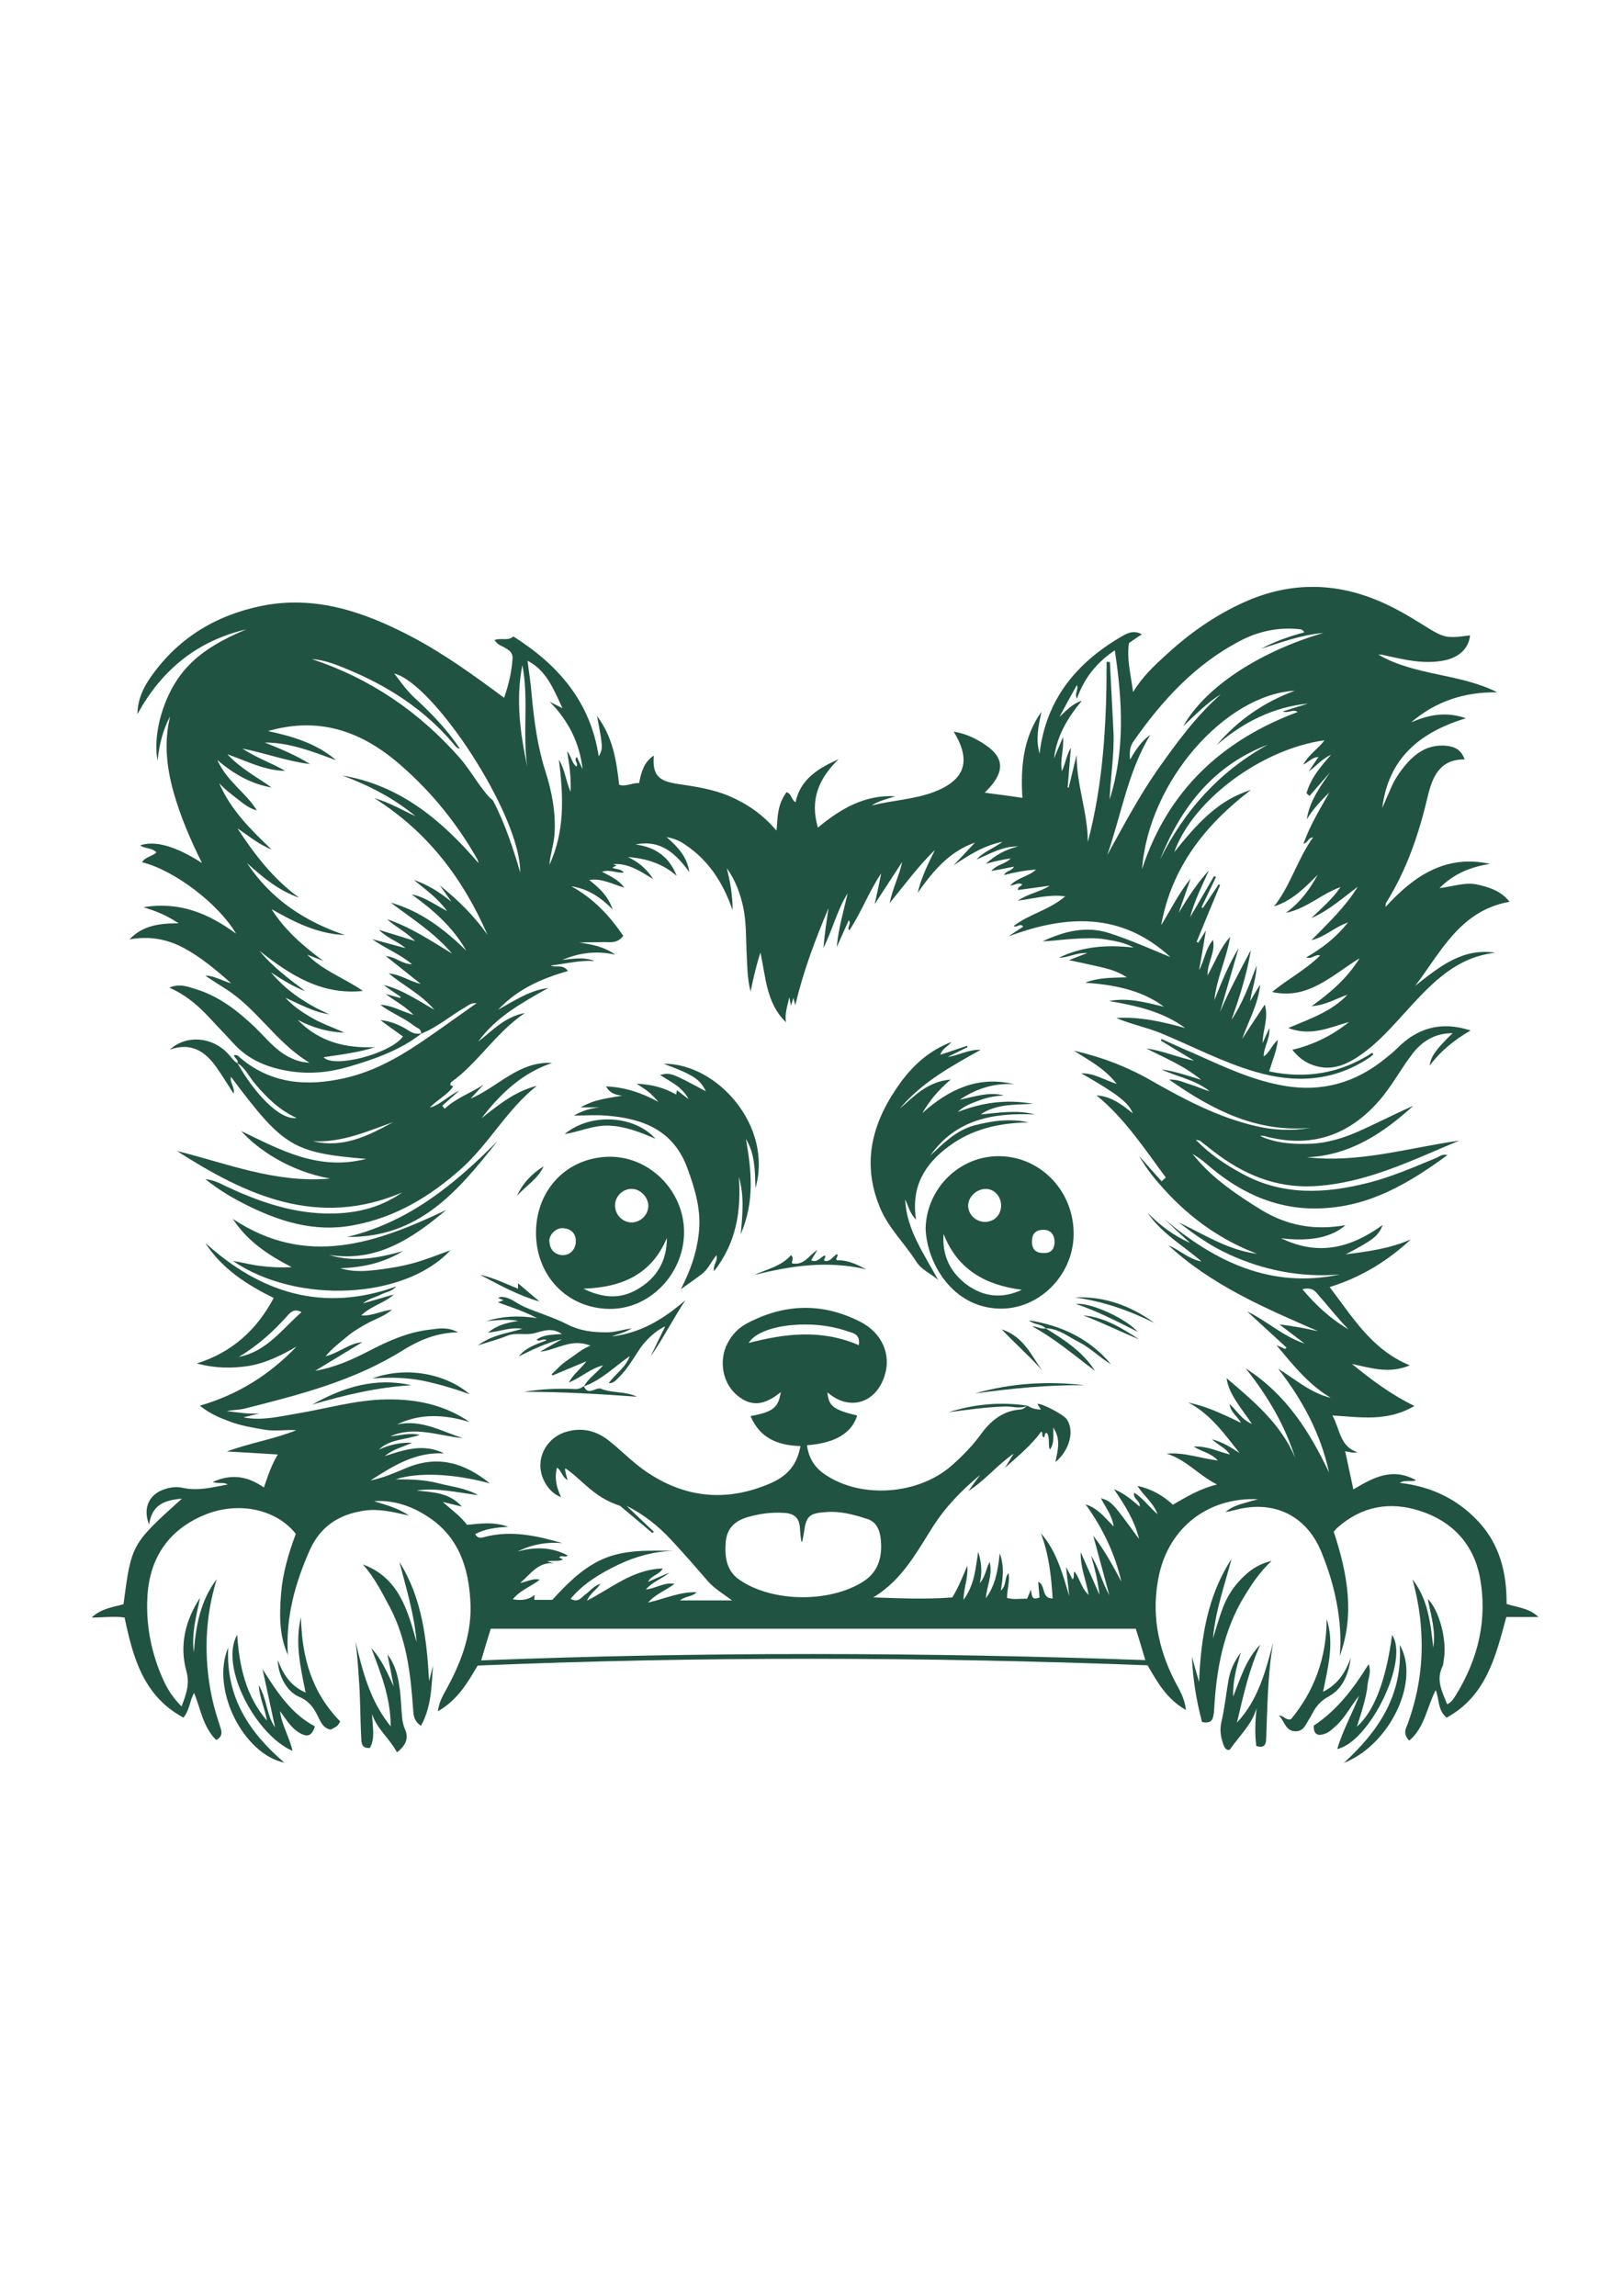 <?xml version="1.0" encoding="utf-8"?>
<!-- Generator: Adobe Illustrator 24.2.3, SVG Export Plug-In . SVG Version: 6.00 Build 0)  -->
<svg version="1.1" id="Layer_1" xmlns="http://www.w3.org/2000/svg" xmlns:xlink="http://www.w3.org/1999/xlink" x="0px" y="0px"
	 viewBox="0 0 595.3 841.9" style="enable-background:new 0 0 595.3 841.9; fill: #215342;" xml:space="preserve">
<style type="text/css">
	.st0{fill:#FFFFFF;}
</style>
<g>
	<path d="M87.1,389.9c0.5-1.3-1.1-1.8-1.3-2.9c1.2-0.4,1.8,0.5,2.4,1c11.3,9.5,24.3,10.5,38.1,7.4c11.7-2.6,21.8-8.7,31.5-15.5
		c5.5-3.8,11-7.8,17-12c-2.2-0.2-3.1,0.9-4.2,1.5c-5.5,3.2-10.3,7.4-16.2,9.7c0.3-1.7-1.2-2-2.2-2.7c-3.9-3.1-8.7-4.9-12.7-7.9
		c4.1,0.1,7.6,2.3,12.2,3.7c-3.4-3.5-7.1-5.2-10.2-7.7c1.8,0.5,3.5,1,5.3,1.5c0-0.2,0.1-0.3,0.1-0.5c-2.1-1.4-4.2-2.8-6.2-4.3
		c6.9,1.7,12.6,5.7,18.6,9.1c-4.7-5.6-11.2-8.8-16.7-13.3c4.3,0.3,7.6,2.9,11.7,3.8c-4-3.2-8-6.4-12.8-10.2c3.9,0.4,6,3,9.6,3
		c-4.5-3.8-9.5-5.6-14.6-9.2c4.8,1.3,8.5,2.3,12.2,3.3c-2.7-2.5-6.4-3.4-9.7-6.7c4.9,1.5,8.8,2.7,13.2,4.1c-3.2-3.4-7.1-5.1-10.2-8
		c8.6,2.9,16.1,7.9,23.8,12.6c-6.4-7.6-14.7-12.8-22.5-18.7c11,3.1,19.7,9.8,27.7,17.6c-4.9-8.6-12.1-14.9-20-20.6
		c4.6,0.8,8.3,3.7,13,6.1c-3.7-5-8.1-8-12.2-11.4c5.1,1.7,9.6,4.6,13.8,8c-1.4-2-2.8-4-4.3-6c6.7,5.3,12.6,11.2,17.5,18.1
		c-8.9-20.4-21.7-37.6-41.5-50.1c5.9,1.7,10.4,4.5,15.1,6.6c-8-6.6-17.1-11.3-26.8-14.9c21.2,3.6,36.4,16.4,49.9,32.1
		c-0.1-0.7-0.3-1.2-0.6-1.7c-7.3-12.8-16.5-24.2-27.6-33.9c-13.9-12.3-29.6-18.4-49-12.8c9.3,2,17.9,4.6,25,10.7
		c-8.5-3.1-16.9-6.5-26.2-6.5c5.7,2.3,11.4,4.6,16.6,7.9c-8.2-1-16-3.9-24.8-5.7c5.4,3.6,10.8,5.3,15.7,8.2
		c-7.3-0.1-13.7-3.4-21.2-6.1c5.1,5.5,11,8.4,16.2,12.2c-7.2-1.3-13.5-4.6-19.9-10.1c3.6,8,10.6,12,14.5,18.5
		c-3-0.8-5.2-2.7-7.5-4.5c-2.2-1.7-4.4-3.4-6.3-5.5c4.2,9.8,11.6,17.1,19.2,24.3c-4.7-1.8-8.4-5-12.5-7.7
		c6.3,9.6,13.2,18.6,22.6,25.4c-7.5-2.6-13.4-7.5-19.1-12.7c8.7,13.2,21.1,21.4,35.9,26.4c-10-0.4-18.5-4.7-26.9-9.5
		c4.9,7.8,11.7,13.6,19,19c-2-0.8-3.9-1.5-5.9-2.3c5.9,6,13.7,8.6,20.4,13.3c-15.2,1.6-26.8-5.9-37.9-14.7
		c4.8,5.9,10.8,10.3,16.8,14.8c-4.5-1.7-8.6-4.3-12.6-6.9c5.8,7,13.2,11.7,21.4,15.4c-5.8-0.9-10.8-3.7-16.1-6.1
		c2.9,3.2,6.4,5.5,10.1,7.6c3.7,2.1,7.7,3.4,11.5,5.2c-6.1-0.2-11.8-1.9-17.1-4.7c7.8,8.1,17.6,10.5,28.4,10c-3.1,1-6.1,1.7-9.2,2.2
		c-3.2,0.6-6.5,1-9.7,1.5c3.4,4.2,24.5-1.2,29.1-7.6c-2.8-2-5.6-4-8.3-6c4.1,0.4,7.6,2,10.8,4.1c1.4,0.9,2.8,1,4.3,0.8
		c-7.9,6.2-17.2,9.4-26.7,12.2c-7.1,2.1-14.4,2.8-21.9,1.6c-7.9-1.3-14.9-4.1-20.4-10.2c-2.8-3.1-5.8-6.1-8.6-9.2
		c-4.2-4.5-8.7-8.5-14.9-11.2c3.7-1.6,6.7-0.4,9.6,0.5c8.6,2.6,15.5,8,21.9,14.1c3.9,3.8,7.3,8.2,12.3,10.8c2.2,1.1,4.4,2,7.6,2.1
		c-12.3-7.4-19.2-19.8-30.8-27.1c-2.4-1.5-4.7-3-7.4-4.8c3.4,0,5.8,1.8,9.5,2.8c-5.9-5.2-11.2-9.6-17.3-12.9
		c-6.3-3.4-12.9-4.5-20-3.2c4.8-5.1,10.9-5.9,18-5.9c-4-2.7-7.9-4.4-12.9-5.9c13.5-2.2,24,2.4,34,9.7c-6.5-11-22.7-23.3-34.5-26.2
		c1.2-2,3.7-2.1,5.3-3.6c-1.7-1.8-4.3-1.3-6-2.6c5.5-1.8,12.9,0.2,22.7,6.5c-4.4-8.8-8-17.3-10.5-26.2c-2.5-9-3.5-18.2-1.2-27.6
		c-2.7,5-4,10.4-4.6,16.3c-1.7-8.8,1.4-21.1,7.3-29.9c6.2-9.2,15.4-14.1,25.2-18.3c-17.7,4.2-30.8,14.5-39.9,31.1
		c0.1-5.4,2.1-9.5,4.6-13.2c10-14.5,23.9-23,40.9-26.5c19.8-4,37.7,2.2,54.9,11.2c12,6.3,22.9,14.2,34.1,22.5
		c1.7-4.9,2.8-9.6,3.1-14.5c0.1-1.8-1-2.8-2.4-3.6c-1.3-0.9-3.1-1.2-4.2-3.1c2.4-0.9,4.9,0.5,6.9-1.3c16.6,10.5,28.3,24.1,31.3,44
		c1.6-3,1.6-3-0.6-14.8c5.8,7.7,7.1,16.4,8.1,25.2c2.5,0.8,4.8-0.8,7.3-0.6c0.8-3.9,1.7-7.7,5.4-10.1c-0.5,6.8,1.4,9.2,8.2,10.3
		c6.7,1,13.3,1.9,19.6,4.6c6.5,2.8,12.2,6.7,17.2,12.6c0.3-2.8,0.3-5.2,0.8-7.5c0.5-2.4,1.4-4.6,2.9-6.6c1.9,0.6,1.7,2.8,3.3,3.7
		c1.8-8.6,8.5-12.5,15.8-15.8c-7.1,6.9-10.7,14.7-7.6,25.1c8.4-7,17.3-12.1,28.4-11.5c-2.9,1-6,1.6-8.7,3.4
		c7.5-1.9,15.4-2.2,22.7-4.9c11.6-4.4,14-11.4,7.4-22.2c4.8,0.8,8.8,2.8,12.5,5.5c5.3,3.9,5.9,8.2,2,13.4c-0.8,1.1-1.8,2.1-3.1,3.5
		c2.4,0.3,4.6,0.6,6.8,0.9c2.2,0.3,4.5,0.6,7,1c-0.7-11.4,0.3-22.2,7-31.6c-1.1,5-2.2,9.9-0.7,15.4c2.3-19.7,13.3-33,29.4-42.6
		c2.3-1.3,4.7-3,8.1-1.2c-1.8,1.2-3.2,2.2-4.7,3.2c-0.9,5.7,0.6,11.3,1.5,18c3.6-5.9,8-9.9,12.5-14c8.4-7.7,17.7-14.2,28.1-18.9
		c17.7-8,35.3-7.4,52.7,0.9c4.2,2,8.3,4.4,12.3,6.9c8.6,5.4,8.9,5.5,18,4.3c-0.5,4.8-4,8.1-9.5,9.2c-7.5,1.5-14.7-0.3-21.9-1.9
		c-0.7-0.2-1.5-0.3-2.2-0.2c13.5,7.8,29.8,6.8,43.6,13.8c-11.9-0.2-22.5,3.2-31.6,11c6.3-2.7,12.6-4.1,20.1-1.5
		c-17.2,5.2-28.5,14.9-30.7,32.9c1.1-2.5,2.2-5.1,3.3-7.6c1.2-2.7,2.8-5.2,4.6-7.4c4-5,8.8-8.5,15.7-7.8c3.4,0.4,5.4,1.7,6.6,5
		c-9.3-0.1-11.9,6.7-13.6,13.8c-3.2,13.7-7.7,26.8-15.2,38.8c-0.2,0.3-0.1,0.7-0.2,1.5c10.5-11.5,22.1-19.3,38.3-15.8
		c-6.8,1.1-13.1,3.4-18.5,8.9c5-0.6,9.4-2.3,13.9-1.3c4.4,1,8.6,2.3,11.8,6.3c-18.1,3.2-25.1,18.3-34.6,30.8
		c8.7-6.8,17.2-14,29.4-12.1c-14,1.5-22.9,10.7-31.7,20.3c-5.5,6-10.8,12.3-17.5,17c-5.9,4.2-12,6.6-19.2,3.3
		c-2.4-1.1-4.2-2.7-6.1-5c7.9-1.9,14.7-5.3,20.8-10.2c-7,1.9-13.8,5.4-22.3,2.2c8.3-3.5,16-6.1,21.7-12.2c-4.1,1.4-7.9,3.8-13.1,4.2
		c6.9-5,12.9-10.1,17.6-17.6c-10.4,6.4-18.9,15.3-32.1,12.4c5.6-4.7,12.3-8.1,17.6-13.4c-1.8-0.6-3,1.5-5.1,0.7
		c5.7-3.3,10.7-7,15.3-12.8c-5.1,1.8-8.2,5.2-13.4,6.5c6.5-6.6,12.6-12.4,17-19.6c-5.5,4.1-10.6,8.7-17,11.5
		c3.5-3.5,7.4-6.6,10.7-11.4c-7.2,2.6-12.2,7.8-20.1,9.5c5.6-4.1,8.9-8.9,11.7-14c-4.7,4.8-9.4,9.5-16,11.6
		c6.1-7.7,8.5-17.2,14.3-25.3c-1.9,0.1-1.8,2-3.5,2.3c2.4-6.8,6.1-12.8,9.5-18.8c-3.1,3-6,6.1-8.3,9.9c1-6.7,4.8-11.8,8.5-17.2
		c-2.5,2.9-5,5.7-7.5,8.6c-0.4-0.3-0.7-0.7-1.1-1c1.5-5.3,4.9-9.5,9-14.1c-3.7,1.7-5.5,4.3-8.2,6.1c1.1-1.7,2.3-3.3,3.6-5.3
		c-2.3,0.1-3.5,1.8-5.6,2.8c2.1-3.8,5.5-5.8,7.8-8.9c-22.9,3.1-48.3,21.8-55.1,41c8.1-10.1,16-19.1,28.1-22.8
		c-16.8,12.8-29.1,28.4-32.9,49.6c3.5-5.7,6.5-11.8,10.8-17.1c-1.5,4.2-2.9,8.4-4.4,12.6c3.3-5.5,6.8-10.9,11.1-15.6
		c-2.5,5.6-5.3,11.1-6.9,17.2c2.9-5,5.8-10,8.8-15.1c0.2,0.1,0.4,0.2,0.7,0.3c-1.8,3.7-3.5,7.4-5.3,11.1c0.2,0.1,0.3,0.2,0.5,0.3
		c1.9-2.9,3.9-5.8,5.8-8.7c0.2,0.1,0.3,0.2,0.5,0.3c-2.9,6.9-5.8,13.9-8.6,20.8c0.2,0.1,0.4,0.2,0.6,0.3c0.8-1.2,1.5-2.4,2.8-4.5
		c-0.9,5.6-1.7,10.1-2.5,14.6c2-3.6,2.3-7.8,5.1-11.1c1,4.5-2.1,8.2-2,13c2.9-5.1,4.6-10.1,8.3-14.1c-1.3,7.9-5,15.2-5.8,23.2
		c2.6-6.5,5.2-13,8.9-19.1c-2.3,7.8-4.5,15.6-6.8,23.4c3.2-7.5,7-14.6,11.3-22.7c-1.6,9.5-4.3,17.6-7.1,25.6
		c4.1-6.2,6.6-13,9.2-19.9c-0.1,4.5-1.7,8.6-2.4,13.1c1.2-2,2.4-4.1,3.7-6.1c-0.7,7.2-4.3,13.3-6.6,19.9c2.7-4.1,5.4-8.3,8.3-12.6
		c1.5,5-0.8,9.4-0.8,14.1c0.7-1.6,1.4-3.1,2.5-5.5c0.2,4.2-2.1,7-2.1,10.4c2.3-1.4,2.8-4.1,5.2-6c-0.5,4.2-2,7.5-3.2,11.5
		c13.6,2.9,26.2,0.7,37.8-6.8c0.8,0.6,0,0.9-0.2,1.1c-0.3,0.4-0.8,0.6-1.2,0.9c-12.9,8.5-26.9,9.2-41.3,5
		c-12.1-3.5-23.2-9.4-34.8-14.2c-5.4-2.2-11.1-3.3-16.4-5.6c8.7-0.5,17,1.4,25.3,3.7c-8.3-6.1-18-8.2-27.9-9.9
		c6.7-1.3,13.1,0.4,20.1,2.1c-6.9-5.2-16-8-28.9-8.8c5-2,9.9-1.8,15.3-2c-3.5-2.3-6.8-3.1-10.2-3.9c-3.4-0.8-6.9-1.5-11-2.4
		c2.3-0.9,4.1-1.6,6.7-2.6c-4.2-0.2-7.1,1.8-10.4,1.7c8.7-4.2,17.9-4.8,27.4-3.7c-3.2-1.8-6.7-2.4-10.3-3c-4-0.7-7.9-0.4-11.8-0.2
		c-3.8,0.2-7.5,0.8-11.3,0.9c7.8-3.6,15.8-5.8,24.5-3c7.7,2.5,15.1,5.8,22.4,8.8c-17.9-16.5-38.1-15.6-59.4-7.6
		c1.8-1.2,3.5-2.4,5.4-3.6c-1.2-1.5-2.3,0.6-3.5-0.2c5.6-4.4,13-5.8,18.9-10.9c-6-0.8-11.2,0.8-17.4,1.6c4.2-2.8,8.3-3.2,11.7-5.5
		c-3.9,0.5-7.7,1.1-11.6,1.6c-0.2-1.4,1.2-1.2,1.5-2.1c-1.4-0.8-2.7,0.3-4.4,0.5c2.6-3,6.5-3.2,9.5-5.9c-4.3,0.3-7.9,1-11.7,2
		c0.7-1.7,2.7-1.3,3.6-3.1c-2.8,0.6-5.3,1.1-8.3,1.6c2-2.4,5-2.4,7.1-4.6c-3.3,0.5-6.2,1.1-9.1,2c3.4-3.2,7.3-5.3,11.8-6.4
		c-5.6-0.1-10.3,2.7-15.2,4.8c2.4-2.8,6-3.9,9.5-6.5c-7.3,1.5-12.6,5.1-18,8.7c2.6-2.8,5.3-5.6,7.9-8.4c-9.5,3.3-15.4,10.5-21,18.4
		c1.3-5.6,3.8-10.6,6.3-15.7c-5.9,5.7-10.8,12.4-16.6,19.5c1.2-5.8,3.6-10.2,4.6-15.1c-3.2,4.9-6.3,9.7-10.1,15.5
		c1-4.4,1.7-7.8,2.4-11.3c-4.5,6.6-7.2,14.2-11.7,20.9c-1.1-1.2,1-2.3-0.2-3.7c-1.5,3.4-3,6.6-4.4,9.8c0.6-6.7,2.5-13.1,4-19.7
		c-3.8,6-5.4,13-8.9,20.1c0.5-5.6,1.2-10.1,1.9-14.7c-4.8,11.4-9.2,22.9-12.2,35.6c-0.3-1.1-0.5-1.7-0.7-2.7c-0.3,1-0.5,1.7-0.9,2.9
		c-0.3-1.4-0.4-2.2-0.6-3.1c-0.6,3-1.8,6-1.2,9.2c-7.3-7-7.4-16.6-9.4-25.6c-1.5,4.7-2.6,9.4-3.6,14.3c-1.3-4.9-1.2-9.9-1.5-14.9
		c-0.2-5.3-0.1-10.7-1.2-16c-1.1-5.1-2.9-9.9-6-14.3c1.1,4.7,2.1,9.4,2.1,15.4c-3.4-9.8-8.3-17.4-15.9-23c-2.2-1.6-4.5-3.2-8.3-3.8
		c4.4,3.8,7.6,7.5,8.3,12.8c-4.9-6.8-10.5-12-19.7-10.1c7.3,0.9,12.4,4.6,15.1,11.5c-5.1-4.5-11.2-6.4-17.9-6.9
		c3.5,1.7,6.5,3.8,9.3,8.1c-5.1-3.1-9.2-5.9-14.7-5.5c0.4,0.2,0.8,0.3,1.3,0.5c-0.7,0.3-1.1,0.5-1.6,0.8c1.3,0.7,3.1,0.3,4.2,1.8
		c-2.7,0.3-5-1.3-8-0.3c3,1.6,5.9,2.8,8.2,5.8c-4.4-1.2-8.1-3.5-12.9-2.8c3.6,2.9,6.8,5.6,8.6,10.8c-4.6-4.6-9-7.5-15.2-8.5
		c8.4,4.6,14.2,11,19.1,18.2c-2.4,3.2-5.4,2.1-8.1,2.3c-2.7,0.1-5.3,0-8,0.2c4.4,0.6,8.7,1.3,13.2,4.4c-7.3-1.6-13.4-0.6-19.4,1.9
		c3.9-0.4,7.9-1.1,11.8,0.4c-5.4-0.3-10.7,1-16.1,1.7c2,0.9,4.4-0.7,6.3,2c-9.9,2.8-18.7,6.8-25.6,14.2c5.9-3.3,11.5-7.1,18.4-8
		c-9.5,5.4-19.1,10.5-25.7,19.7c5.1-3.9,9.6-9.1,17.1-10.5c-10.9,7.4-17.3,18.5-27.1,25.4c-0.8,1.6,0.6,1,0.8,1.5
		c-2.2,3.3-5.9,4.9-8.6,7.8c3.8-1,6.5-4.1,10.9-6.3c-2.6,2.3-4.5,4-6.3,5.6c0.3,0.4,0.6,0.7,0.9,1.1c4.1-3.9,9.5-5.7,14.2-8.8
		c-1.6,1.7-3.1,3.4-4.7,5.1c10.1-4.3,17.7-13.8,29.9-13.1c-11,3.7-19,11.3-25.9,20.3c6.2-4.9,12.3-9.9,20.3-11.9
		c-10.8,8.5-17.3,20.9-27.4,30.1c-11.7,10.5-24.6,18.3-40.3,21.1c-14.2,2.6-27.2-1.6-39.6-7.9c-4.7-2.4-9.3-5.1-14.3-9.1
		c3.4,0.4,5.4,1.6,7.5,2.6c11.5,5.4,23.3,9.6,36.1,10c10.3,0.3,19.9-1.6,28.6-7.7c-31,13.2-57.2,1.1-82.6-15.2
		c18.3,4.5,36.1,11.9,56.2,10.1c-15.1-2.7-26.7-10.8-32.6-17.4c14.2,6.8,28.1,14.7,45.8,10.2c-27-2.3-30.3-4.4-49.6-30.1
		c-0.5,2.2,1.5,3.8,1,6.2c-2.2-3.4-4.2-6.7-6.4-9.8c-4.1-5.8-9.2-9.1-17-6.4c6-5.5,15.5-4.7,21.2,1.4
		C85,387.8,85.7,389.2,87.1,389.9c6,10.6,15.2,20.9,21.7,20.1c-6.3-2.9-10.9-7.4-15.2-12.5C91.4,395,90.1,391.7,87.1,389.9z
		 M168.7,274.6c-1.2-0.2-1.9-1.2-2.6-2.1c-10.5-12.3-23.6-20.8-38.3-26.9c-4.3-1.8-8.7-3.6-13.4-3.9c21.4,7.1,39.3,19.3,54.2,36.2
		c4.1,4.7,6.9,10.2,11.1,14.7c0.5,0.4,1.1,0.8,1.3,1.3c4.3,8.3,7.2,17.2,9.8,26c0.2-20.9-31.7-69.3-46.2-72.9
		c1.4,1.7,3.8,5.3,6.8,8.3C157.9,261.2,163.9,267.4,168.7,274.6z M478.4,231.9c-0.6-1.2-1.5-1.1-2.2-1.2c-7.5-0.7-14.6,0.8-21.3,4.3
		c-16.5,8.6-28.6,21.8-39.1,36.8c-1.3,1.8-1.6,3.8-1.3,6.8c2.2-3.9,4.3-6.9,7.4-9.1c-8.3,13.7-10.6,29.4-15.8,44.1
		c5.9-10.6,11.5-21.3,18.4-31.2c7-9.9,14.1-19.7,23.3-27.8c-4.9,3-8.9,7.1-13.8,11.7c8-14.2,27.6-27.2,51.4-34.2
		c-8.7,0.8-15.7,3.6-22.8,5.8C467.6,235.2,472.8,233.4,478.4,231.9z M405.9,242.7c0.4,0,0.8,0,1.2,0.1c0.4,8.5,0.9,17,1.3,25.4
		c0.4,8.4-1.1,16.6-1.4,25c5.7-18,4.7-36.2,1.9-54.7c-6.6,4.4-11.2,10.1-13.9,17.7c-1-2,0.7-3.2,0-5c-2.3,4.1-4.4,7.9-6.4,11.7
		c2.6-2.4,4.8-4.9,8.2-5.9c-5.2,6.2-9.2,12.9-10.2,21.1c1-2.3,1.9-4.5,3.3-7.8c0.4,4.8-1.2,8.4-0.4,12.5c1.4-3.1,1.7-6,3.3-8.6
		c-0.4,5-0.8,9.8-1.2,14.6c0.1,0,0.3,0,0.4,0c1-4,1.9-8,2.9-12c-0.1,10.9,4.1,21.2,4.1,32C404.7,287.2,405.9,265,405.9,242.7z
		 M206.3,259.7c-3.4-7.3-5.9-13.8-12.8-17.4c0.5,4.3,1.2,8.3,1.5,12.4c0.9,9.5,2.1,18.9,5,28c2.4,7.5,3.9,15.2,3.4,23.2
		c-0.3,3.9-1.6,7.5-1.9,11.3c5.7-12.2,5.2-25,3.5-38.6c2.3,3.8,2.5,7.8,4.3,11.8c0.2-5.2-0.4-9.7-1.3-14.9c1.7,2.1,1.7,4.3,3.4,5.6
		c1-1.1-1.2-2.3,0.2-3.5c0.7,1.6,1.4,3,2.1,4.5c-1.1-9.7-5.2-17.8-12.1-24.8C202.9,258,204.1,258.6,206.3,259.7z M418.9,318.7
		c9.4-28.7,29.2-47.2,57.1-57.6c-1.9-1.2-3.3,0.6-5.5-0.2c3.5-1.1,6.4-2,9.3-2.9c-12.9,1.3-23.9,6.9-33.6,15.3
		c7.8-9.2,17.4-15.8,28.7-20C449.6,254.7,421.3,286.4,418.9,318.7z M465,273.1c-19.9,7.6-31.8,22.8-39.5,42.1
		C434.4,297.2,447.3,282.9,465,273.1z M191.6,243.9c-2.5,12.6-0.8,25,1.8,37.3C191.6,268.8,194,256.2,191.6,243.9z M144.2,411.5
		c-9.5,3.4-18.9,7.6-29.4,7C125.8,421.2,135.1,416.5,144.2,411.5z"/>
	<path d="M376.9,515.5c1.4,0.9,2.9,1.4,4.9,1.4c-0.6-0.9-0.9-1.4-1.3-2c1.1-0.6,9.6,3.8,10.8,5.6c2.9,4.2,1,11.4-4.2,15.7
		c0.8-4.2,2.2-8.3-0.8-12.7c0,3.1,0.5,5.7-1.2,8.1c-0.8-2,0.1-4.3-1.1-6.1c-1.2,0-0.5,1.2-1.1,1.6c-1.1-0.4-0.1-1.6-1-2.1
		c-3.6,5-8.5,9-13.3,13.3c1.1-1.7,2.1-3.5,3.2-5.2c-6,4.1-10.5,9.8-16.6,13.7c1.4-2,2.8-3.9,4.3-5.9c-6.8,5.6-12.9,11.9-17.6,19.4
		c-2.7,4.3-5.3,8.7-8.3,12.8c-3.6,5-7.8,9.4-13.3,12.7c9.6,0.3,19.1,0.8,29,0c2-3.2,3.6-7.1,5.5-11.6c0.4,4.4-1.3,7.8-1.4,12.5
		c4.3-5.9,4.4-11.9,5.4-17.6c1.1,3.5,1.6,7,0.6,11.5c2.2-2.7,2.2-5.4,3.6-7.8c1.2,4.8-1.1,8.9-1.4,13.3c3.4-4.6,4.4-9.9,5.1-16.5
		c1.8,5.1,1.1,9.2,0.4,13.7c2.2-1.9,1.2-4.6,2.8-6.4c0.6,3.1-0.6,6-0.5,9.1c2.4,0.7,4.8,0.2,7.3,0.3c0.5-1,0.9-2.1,1.4-3.3
		c0.5,1.7,0,4.2,3.2,2.8c-0.2-1.8-0.3-3.6-0.5-5.7c2.9,1.1,0.9,6,5.3,6.1c-0.5-8.3-1.4-16.2-4.3-23.9c5.8,6.6,7.9,14.8,10.4,23
		c-0.4-3.3-0.7-6.7-1.2-10.7c1,1.9,1.7,3.2,2.4,4.6c0.9-0.8,0.1-1.8,0.7-2.9c2,2.5,2.3,5.8,5.2,8.6c-0.9-5.5-3.1-10-2.9-15.7
		c2.5,5.7,4.7,10.7,6.9,15.7c-0.6-4.9-1.7-9.7-3.1-14.4c2.9,4.5,4,9.8,6.7,14.5c-2-7.3-3.9-14.5-5.9-21.8c4.1,5.2,7.2,11,10.3,16.8
		c-2.3-10.1-6.7-19.4-13.1-28.3c4.5,1.4,6.9,4.7,10.3,8.1c-0.7-4.4-3.1-7.1-4.7-10.4c4,1.3,4,1.3,14,15c-1.7-7-5.1-12.2-9.2-18.3
		c4.2,1.8,6.7,4.1,9.4,6.4c0.4-2.2-2.6-2.8-2-5.1c3.3,2,5.3,5.1,8.6,7.9c-1.6-4.3-5-6.6-7.4-10.4c5.4,1.2,9.4,3.6,13,6.9
		c4.9-2.8,9.7-5.8,16.2-7.4c-6.9-3.5-11.4-9.2-18.5-11.3c6.4-0.6,12.3,1.7,18.8,2.5c-2.4-2.7-5.8-3.2-8.9-5.1
		c4.9-0.3,8.9,1.8,13.3,2.9c-1.5-2.4-4-3.2-6.6-5.6c4.4,1.2,7.3,3.2,10.2,5.1c-5.5-6.9-10.6-14.3-18.9-18.6c2,0.5,4.1,1,6.1,1.7
		c2.3,0.8,4.5,1.7,6.7,2.7c2.1,0.9,4.1,1.9,6.6,3.1c-1.3-2.5-3.8-3.7-4.2-6.9c2.8,2.5,4.3,5.6,8.2,7.3c-4-6-8.5-10.9-9.3-16.8
		c9.6,8.2,19.9,16.6,25.2,29.3c-3.8-11.9-9.9-22.5-18.2-32.9c15.1,9.7,23.5,23.4,30.6,38.2c-3.1-14.3-9.8-26.7-18.7-38.1
		c6.3,3.9,11.8,8.9,19.3,10.7c-7.9-4.7-13.6-11.7-19.9-19.3c1.5,0.7,2.4,1,3.2,1.4c0.2-0.2,0.3-0.4,0.5-0.5
		c-4.8-4.4-9.7-8.9-14.5-13.3c7.3,3.5,13.2,9.2,21.1,11.8c-2.9-2.2-5.8-4.4-9.2-7c5.3,0.6,9.7,1.5,14.2,2.5
		c-19.5-8.5-39-16.8-54.9-31.5c4.1,1.7,7.5,5.1,12.1,5.9c-6.8-5.9-14.7-10.3-19.8-17.9c4.5,4.6,9.6,8.5,15.6,11.1
		c-3.2-2.9-6.4-5.9-9.5-8.8c18.7,15.7,39.1,25.7,64.4,20.4c-14,1.1-27.5-1.4-40.4-7.3c-6.7-3-12.7-7.2-18.6-11.8
		c9.3,4.4,18.1,10.2,28.7,11.5c-13.2-5-24.4-13-33.8-23.3c-3.3-3.6-6.5-7.4-9.5-12.6c3.2,3.6,5.7,6.5,8.3,9.3c0.5-0.5,1-0.9,1.5-1.4
		c-7.8-10.5-15-21.6-25.4-30.1c4.3,0.3,7.9,2.1,13.3,6.6c-1.6-4-5.5-7-18.9-14.7c4.7-0.1,8.3,2.4,13,3.9
		c-4.5-5.8-10.3-8.7-15.7-12.2c10.1,2.3,19.6,5.9,28.6,11.1c12.1,6.9,24.3,13.3,37.9,16.5c6.7,1.6,13.4,1.9,20.3,0.7
		c-19.6,1.8-35.8-6.4-51.9-17.7c3.3-0.1,5.5,1.1,7.8,1.8c2.4,0.7,4.6,1.8,7.1,2.5c-5.2-4.2-11.8-5.3-17.7-8
		c4.7,0.6,9.1,2.1,14.6,3.8c-6.6-5.4-13.6-8.1-20.1-11.5c6,0.8,11.5,3.3,17.5,4.5c-4.1-2.5-8.2-4.9-12.2-7.4
		c0.1-0.2,0.2-0.4,0.2-0.6c4,1.8,7.9,3.6,11.9,5.3c10.8,4.8,21.4,9.9,33.2,11.9c13.9,2.4,26.2-1.2,37-10c1.5-1.2,3-2.4,4.3-3.7
		c7.5-7.6,16.3-10.1,27-6.6c-5.9,3.4-11,7.5-15,12.9c0.4-3.4,2.3-6,8.4-11.9c-6.2,0-10.7,2.6-14.3,7c-4.5,5.7-7.8,12.2-12.6,17.7
		c-11.4,13.1-25.4,17.6-42.2,13c-0.5-0.1-1-0.1-1.5,0c6.1,2.8,12.6,3.1,19.2,2.8c6.7-0.4,12.9-2.6,18.9-5.4c6.1-2.8,12-5.8,18.1-8.5
		c-11.1,10.1-23.2,18.2-39,18.9c19.1,2.2,37.3-3.5,55.8-6.1c-17.3,7.2-34.2,15.7-53.4,16.7c-14,0.7-25.8-4.4-36.6-12.7
		c-1.7-1.3-3.4-2.7-5.1-4c-0.2-0.1-0.4-0.1-1.5-0.3c5.3,5.4,10.9,9.1,16.8,12.3c15,8.3,30.7,7.5,46.7,3.4c8.6-2.2,16.8-5.8,25-9.2
		c1.1-0.5,2.1-1.4,3.8-0.9c-13.9,10.2-28.2,18.7-45.8,19.5c-15.6,0.8-28.8-4.9-40.6-14.6c-2.2-1.9-4.4-3.8-7.1-5.3
		c1.4,1.6,2.8,3.3,4.3,4.8c6.1,6.2,13.2,10.9,20.6,15.5c9.7,6,19.8,7.8,31.2,5.8c-5.1,4.5-12.9,6.1-23.6,4.8
		c14.1,6.8,25.9,3.3,37.3-4.9c-1.7,4.1-3.3,5.4-13.6,10.8c8.6-1.1,16.5-2.2,23.9-5.5c-8.5,7.9-18.2,13.9-29.8,17.5
		c8.4,10.9,15.3,22.9,29.4,28.7c-7.5,3.2-14.2,1-21.2-0.5c6.9,5.6,13.9,11,22.9,15.4c-10.2,6-20.2,4-30.1,3.5
		c2.8,4.8,2.6,11.4,9.3,13.5c-0.6,0-1.2,0.2-1.9,0.1c-0.7-0.1-1.5-0.3-2.7-0.5c1,4.6,1.9,9,3,14c7.1-4.2,14.2-8.3,23.1-3.3
		c-2.3,0.6-4.1-0.3-6.1,0.9c11.5,1.3,21.1,5.9,28.8,14.1c7.9,8.5,10.5,18.9,10.4,30.3c3.9,1.3,8.1,1.4,11.7,4.8c-4.3,0-8.1,0-11.8,0
		c-3.9,14.5-7.4,29-21.9,36.9c-3.3-2.7-2.6-6.6-4-10.1c-3.3,6.4-4,13.7-9.7,18.5c-2.7-2.7-1-4.7-0.4-6.6c3.6-10.1,5.3-20.4,4.9-31.1
		c-0.2-7.3-1.4-14.4-3.3-21.4c5.6,7.2,6.6,15.8,7.6,25c1-6.4-0.9-11.9-2-17.8c4.2,4,7.1,15.2,5.9,22.1c-0.2,0.9-0.1,1.8-0.5,2.6
		c-2.5,5-0.1,9.3,1.7,13.9c1.5-0.7,2.3-1.9,3.1-3.2c8.3-13.4,11.8-27.9,8.9-43.4c-2.3-12.1-10.1-20.5-21.9-24.3
		c-11-3.6-21.4-1.8-30.3,6.1c-0.5,0.4-0.8,0.9-1.4,1.5c4.9,15,7.9,30.1,2.2,45.6c0.6-6.5,0.1-13-1.1-19.4
		c-1.2-6.5-3.2-12.8-5.7-18.9c-5.4-13.1-17.2-18.9-31-15.4c-1.3,0.3-2.6,0.7-4.1,0.9c1.6-1.4,3.6-2.3,5.6-2.9c2-0.6,4.1-1.2,6.3-1.8
		c-18.1-0.8-32.5,10.2-36.3,27.9c-2.9,13.6-0.5,26.5,5.8,38.8c1.6,3.1,3.6,6.1,4.1,10.6c-7.2-4.1-10.5-10.3-14.1-16.4
		c-81.9-3.1-163.7-3.3-245.7,0.1c-3.6,6.1-7.2,12.5-14.6,16.8c0.5-3.9,2.2-6.3,3.5-8.8c5.4-10,9.2-20.4,8.4-32
		c-0.7-11.9-4.2-22.6-14.4-29.8c-6.1-4.3-13.1-7-20.9-6.5c4,1.4,8.3,2.2,12.8,5.3c-6.1-1.4-11.2-2.6-16.5-1.8
		c-9.3,1.4-16,5.8-19.9,14.5c-5.4,12.2-8.9,24.8-8,38.4c-3.3-7.3-3.1-14.9-2.5-22.5c0.6-7.6,2.8-14.9,5.4-21.9
		c-7-8.9-20.5-11.9-32.6-7.3c-13.6,5.3-20.9,15.6-21.8,29.9c-0.7,10.8,1.4,21.3,5.9,31.2c1.6,3.5,3.7,6.6,6.6,9.5
		c1.6-4.3,3.1-8.1,1.8-12.8c-2.7-9.7-0.4-18.8,5-27.1c-1.4,6.6-3.2,13.1-2.3,20c0.7-9.6,2.4-18.9,8.4-26.8
		c-4.4,14.3-4.8,28.8-1.8,43.3c0.8,3.8,2,7.6,3.2,11.3c0.6,1.8,0.6,3.2-1.6,4.4c-4.8-4.7-5.7-11.3-8.1-17.3
		c-1.6,2.8-1.6,6.2-3.9,9.1c-14.7-7.9-18.5-22-21.6-36.7c-3.8-0.6-7.7,0-12.1,0c3.6-3.4,7.9-3.8,11.7-4.9c2.9-22,2.9-22,21.4-38.7
		c-6,0.5-11,2-12,9.5c-2.2-5.5-0.4-10.1,4-12.3c2.6-1.2,5.5-1.8,8.2-1.2c5.7,1.3,11.1-0.2,16.6-1.2c-1.5-1-3.3-0.2-5.5-0.9
		c7-3.2,12.9-2.1,18.8,2c1.4-4.1,2.7-8.1,5.1-12.1c-6.5-0.4-12.6-0.8-18.7-1.1c8.4-3.1,17.2-4.5,25.5-7.8c-3.9-0.3-7.8,0.5-11.7-0.2
		c-4.1-0.7-8.3-1.4-12.2-2.8c-3.8-1.4-7.5-2.8-11.5-6c14.2-4.1,25.7-11.5,35.5-21.7c-5.5,3.2-11.1,6-17.4,7.1
		c-6.3,1-12.7,0.9-19.2-0.9C85,496,94.1,487.8,100.4,476c-9.9-4.9-19-10.7-25.1-20.2c20.3,18.4,43.2,25.6,70,16
		c-1.6,1.9-3.9,2-5.7,3c-1.9,1-4.2,1.3-6.5,3.2c4.2-1.2,7.8-2.3,11.4-3.3c-3.5,3.2-8.3,4.1-12,7.7c4,0.3,7.2-1.7,11.3-2.1
		c-2.9,2.4-5.8,3.3-8.5,4.7c-2.9,1.6-5.8,3.2-8.3,5.4c-2.4,2-5,3.9-7.6,7c5.2-1.4,8.7-4.8,13.5-5.2c-5.8,3.5-11.5,7-17.3,10.5
		c7.1-1.2,13.4-4,19.6-7.2c7.1-3.7,14.4-7,22.5-7.9c3.2-0.4,6.5-1.1,10.3,1c-7.9,0.1-14.2,2.9-20.1,6.5
		c-18,11.3-38.1,16.4-58.3,21.5c-2.1,0.5-4.3,0.4-6.4,0.9c4,0.4,8,1.2,12.1,0.8c-1.8,0.4-3.6,0.9-6,1.5c7.1,1.3,13.3-0.4,19.5-1.4
		c10.9-1.8,21.6-5,32.7-5.2c11.1-0.2,21.4,1.9,30.8,8.3c-9-2.7-17.9-3.4-26.7,0.9c8.9-2,16.3,2.5,24.2,5c-8.9-0.8-17.6-4.6-26.6-0.7
		c3.3-0.2,6.6-1.4,10.8-0.5c-5.5,1.9-11,1.5-15,5.4c3.9-1.8,7.9-2.7,12.2-2.5c-3.4,1.5-7.1,2.4-10.1,4.9c7.1-2.3,14.2-4.8,21.8-1
		c-10.7-0.6-18.8,4.7-27,9.9c4.8-0.9,9.1-2.9,13.5-4.7c11.2-4.6,20.9-1.8,30.3,5.8c-13.2-3.6-26.2-4.2-34.6-1.5
		c5.2,0,10.4,0.1,15.5,1.4c5,1.3,10.2,1.8,14.8,4.4c-7.5-0.9-14.9-2.8-22.6-1.7c5.8,0.7,11.9,0.6,16.6,5.9c-2.4-0.6-4.2-1-7-1.7
		c3.5,3.1,6.6,5.3,8.9,8.4c5-0.5,9.8-1.2,15.1,0.7c-4.5,0.3-8.4,0.7-12.1,2.7c1,1.8,2.3,1.4,3.6,1c9.7-2.5,19-0.4,28.4,2.3
		c-5.8-0.5-11.3,0.5-16.5,3.1c6.4-1.8,12.5-1.7,18.4,1.4c-0.8,1.1-2.3-0.4-3.1,0.8c0.5,0.2,0.9,0.4,1.4,0.7
		c-1.7,0.9-3.6,0.2-5.8,0.7c1.1,0.3,1.8,0.5,2.5,0.7c-5.8-0.6-8.5,3.9-12.4,7.2c2.5-0.4,4.5-1.8,7.2-1.2c-3.3,2.6-7.2,3.8-9.9,7.2
		c3.1,0.5,5.6,0.3,8-1.6c-0.1,0.7-0.1,1.2-0.1,1.8c2.1,0,4.3,0,6.6,0c5-5.5,10.3-10.9,17.1-14.3c8.8-4.4,18.3-3.7,27.6-3.7
		c-7.2,0.2-14,2-20.5,5.1c-6.6,3.2-12.7,6.8-17.5,12.5c2.9,1.7,4-0.7,5.7-1.8c1.6-1.2,2.8-2.9,5.2-3.7c-1.3,2.3-3.7,3.3-4.9,6.2
		c9.2-4.7,16.8-11.5,27.8-11.8c-1.5,2.5-4.1,2.4-5.4,4.9c2.9-1.3,5.3-2.3,7.8-3.4c-2.6,2.3-6,3.2-8.6,6.2c3.7-0.4,6.6-2.7,10.5-2.1
		c-3.1,2.5-6.8,3.6-9.7,6.9c6.2-1.4,11.6-4,17.8-3.8c-1.5,1.7-3.9,1.3-6.1,3c6.8,0,12.8,0,19.1,0c-3-2.3-6.4-4.2-8.9-7.1
		c-4.5-5.2-9-10.4-13.7-15.4c-4.6-4.9-9.9-9.1-16.1-12.2c3.3,3.2,6.6,6.3,10,9.5c-0.2,0.2-0.3,0.4-0.5,0.5c-4.7-4-9.4-7.9-11.9-10
		c-9.9-3.2-13.9-9.7-20-13.7c-0.3,0.3,0,1.1,0.1,1.7c0.1,0.7,0.4,1.4,0.7,2.6c-2.1-1.2-2.2-3.5-3.9-4.6c-1,3.8-0.2,7.3,1.5,10.8
		c-4.3-1.4-7.7-6.8-7.6-11.8c0.1-5.6,4-10.5,9.4-12.1c6-1.8,11.3-0.4,16.1,3.5c4.6,3.7,8.6,7.9,13.5,11.2c14.3,9.7,29.5,11,45.3,4.2
		c6.7-2.9,9.9-7.1,11.1-13.7c-8.1-0.2-14.9-2.8-18.3-11c8.3-1.5,10.2-3.1,11.1-8.8c-6.1,5-10.9,5.4-15.9,1.3
		c-5.4-4.4-7-12.6-3.7-19.1c1.7-3.3,4.1-5.8,7.4-7.5c13.7-7.2,27.6-7.5,41.3-0.5c8.1,4.1,11.4,12.1,9,19.7c-3.2,10.3-13,13.2-21,6.2
		c0.4,5,2.2,6.4,10.9,8.5C312,526.9,304,529.4,296,530c0.6,4.7,2.8,8.2,6.7,10.8c13.2,8.9,34.1,7.4,46.3-3.3
		c4-3.5,7.8-7.4,10.9-11.7c3.6-4.9,8.1-8.5,14.4-8.9C375.4,516.8,376.1,516,376.9,515.5L376.9,515.5z M416.6,597.3
		c-79,0-157.8,0-236.6,0c-1.2,3.8-2.3,7.5-3.5,11.6c81.4-3.2,162.3-3,243.6-0.1C418.8,604.4,417.7,600.8,416.6,597.3z M294.3,565.2
		c-0.1,0-0.3,0.1-0.4,0.1c-0.2-1.6-0.4-3.3-0.5-4.9c-0.2-3.7-2-5.4-5.8-5.6c-4.6-0.3-9.1,0.3-13.5,1.6c-4.7,1.4-7.5,4.2-7.9,9.1
		c-0.4,5.3,0.1,10.5,5.1,13.9c12,8.2,32.7,8.4,45,0.8c5.2-3.2,7-7.9,6.9-13.5c-0.1-3.9-0.8-8.2-4.9-9.6c-4.9-1.6-9.9-3-15.2-2.6
		c-6.2,0.4-7.4,1.4-8.2,7.4C294.7,562.9,294.5,564,294.3,565.2z M315,493.3c0.7-4.3-2.5-4.5-4.5-5.2c-12.9-4.5-31.8-2.4-35.9,4.4
		C288,489,301.4,487.4,315,493.3z M110.6,481.2c-2.1-1.2-3.6-0.5-4.9,1c-5.3,6-11.2,11.3-18.1,15.4
		C97.7,495.7,103.4,487.5,110.6,481.2z M494.6,487.5c-4.2-4.3-7.9-9.1-11.9-13.6c-1.1-1.3-2.9-1.7-5-1.1
		C482.7,478.7,488.1,483.7,494.6,487.5z"/>
	<path d="M250.9,452c-0.1,15.3-12.7,28.2-27.4,28c-15.5-0.2-27-12.2-26.9-28.1c0.1-15.9,11.7-27.7,27.3-27.7
		C238.6,424.3,251,437,250.9,452z M244.6,454c-5.5,13.1-16.1,18.1-30.6,18.6c7.4,3.6,13.7,3.8,19.8,0.2
		C240.9,468.7,244.6,462.5,244.6,454z M237.8,442c-0.1-3.1-3.1-6.1-6.2-6c-3.3,0-6.1,2.9-6,6.1c0,3.5,2.9,6.3,6.3,6.2
		C235.2,448.1,237.9,445.3,237.8,442z M211.2,455.4c0.1-3.1-1.7-4.7-4.5-5c-2.6-0.3-5.4,2.3-5.2,4.9c0.2,2.8,1.7,4.7,4.7,5
		C209,460.4,211.1,458.3,211.2,455.4z"/>
	<path d="M339.5,450.6c0.3-14.9,12.6-26.9,27.3-26.6c15.2,0.3,27.2,13.1,27,28.8c-0.2,15-12.8,27.5-27.3,27.1
		C349.2,479.4,340,463.1,339.5,450.6z M374.8,473c-13.2-1.7-23.6-7.3-28.7-20.5c-0.6,7.9,2.4,14.1,8.6,18.7
		C361,475.7,367.7,476.3,374.8,473z M367.2,442c-0.1-3.3-2.5-6-5.6-6c-3.4,0-6.5,2.9-6.5,6.2c0.1,3.3,2.8,5.9,6.3,5.9
		C364.8,448,367.2,445.5,367.2,442z M383,459.5c2.8,0.1,3.9-1.9,3.8-4.3c-0.1-2.5-1.5-4.3-4.3-4.2c-2.9,0.1-4,1.7-4,4.4
		C378.5,458.3,380.1,459.6,383,459.5z"/>
	<path d="M271,431.6c0.9,12.5-0.9,24.1-9.1,34.6c-0.5-2.3,1.5-3.7,0.9-5.9c-2,2.4-3,5.2-5.6,7.1c-2.3,1.7-4.5,3.3-7.5,5.4
		c3.6-6.9,5.8-13.4,6.6-20.4c1-8.4-1.3-16.1-4.1-23.8c-5.1-14.2-16.5-18.5-30.1-19.5c-3.5-0.3-7.1,0-11.6,0c3.5-2,6.4-2.7,9.6-3
		c-2,0-4,0-7.1,0c5.1-3,9.8-3.3,15.2-4.3c-3-0.3-4.8-1.3-5.9-3.4c6.8,0.3,13,2.3,19.2,5.7c-1.1-1.2-2.2-2.5-3.4-3.5
		c-1.2-1-2.6-1.8-4.6-3.2c5.6,0.3,10.2,1.5,14.5,4c0.1-0.6,0.2-1,0.3-1.6c1.3,1,2.4,1.9,4.3,3.3c-2.6-4.8-6.8-6.4-10.5-8.9
		c3.9-0.9,3.9-0.9,16.8,6c-2.1-4.4-4.7-6.1-15.5-10.1c19.6-0.2,40.2,22.8,33.7,45.6c-0.2-6.6-0.2-12.6-3.5-18
		c2,11.4,3.3,22.8-1.9,34.9C272.4,445,273,438.3,271,431.6z"/>
	<path d="M330,406.6c5.3-4.6,10.2-10,18.7-10.7c-4.5,3.8-7.7,7.7-10.4,12.3c9.7-8.7,20.4-13.8,33.7-10.6c-7.3-0.5-13.9,1.6-20,5.7
		c5.4-1.1,10.6-3,16.2-1.6c-3,0.2-6,0.7-8.9,1.8c-2.9,1.1-5.7,2-8,4.3c8.7-3.4,17.7-4.8,27.6-3c-3.8,0.2-6.9,0.2-10,0.6
		c-3.2,0.5-6.4,1.3-9.2,3.3c6.6-0.6,13.2-1.8,19.9,0c-15.1-0.7-29,1.7-38.4,15.1c4.8-4.5,9.5-9.3,16.2-11.1
		c6.6-1.7,13.1-2.6,19.9-1.1c-10.6,0.2-20.6,2.3-29.3,8.8c-8.8,6.5-13.9,14.7-12,26.9c-2.5-2.6-2.8-5.2-4-7.4
		c0.5,11,6.8,19.7,12.1,29.5c-2.8-2.5-6-3.6-8-6.7c-4.3-6.8-10.3-12.4-13.4-20c-7-17-2.4-32.1,7.9-46.1c4.7-6.3,10.4-11.4,18.4-14.5
		c-1.4,1.8-3.4,2.4-4.1,4.7c3.4-1.1,6.6-2.2,9.8-3.3c0.1,0.2,0.1,0.3,0.2,0.5c-2.4,1.2-4.9,2.4-7.3,3.6c4-0.5,7.6-2.8,12.1-2.6
		C348.7,391.1,338,397,330,406.6z"/>
	<path d="M85.4,462.4c4.2,0.7,7.3,1.6,10.6,1.9c3.3,0.4,6.6,0.6,11,0.4c-8.9-4.6-16.3-9.6-21.6-17.7c27.1,18,52.6,8.9,78.3-3.3
		c-12.5,10.5-25.5,19.3-43,16.5c9.3,2.9,18.2,1.1,27.1-1.4c-7,4.3-14.7,6-23,6.3c4.6,1.4,8.9,1.1,13.4,0.6c4.7-0.6,9.3-1.3,13.8-2.6
		c4.3-1.2,8.5-2.9,13.2-4.6C148.5,476.5,109,478.5,85.4,462.4z"/>
	<path d="M214.2,508.4c1.6-3,4.5-4.7,7-7.7c-4.8,1.2-8,4.5-12.6,6.3c1.9-3.3,4.5-5.1,6.5-7.8c-4.1,1.7-8.3,3.5-12.4,5.2
		c-0.1-0.1-0.2-0.3-0.4-0.4c1.4-1.3,2.7-2.7,4.1-3.9c1.5-1.2,3.1-2.2,4.6-3.3c1.6-1.2,3.2-2.4,5.6-3.3c-7.1-2.9-12.4,1.6-18.5,2.2
		c2.7-1.5,5.3-3.1,8-4.6c-5.6,1.3-10.7,3.8-15.8,6.3c2.6-3.3,6.4-4.4,10.2-5.9c-1.3-0.9-2.5,0.8-3.7-0.2c2.6-1.9,5.6-1.8,9.3-2.1
		c-3.7-2.5-7-1.1-10-0.3c-3.4,0.9-6.8-0.4-10.2,1c-3.1,1.3-6.4,2.1-10.6,3.5c5.2-3.9,10.6-4.4,16.3-6.1c-4.6-0.7-8.1,1-12.6,1.4
		c3.4-2.8,6.9-3.6,11.1-4.3c-4.4-0.8-8-0.2-11.7,0.1c5.7-1.8,11.6-2.2,18.6-1.1c-5.2-2.7-9.7-4.1-14.4-5.8c0.8-0.3,1.4-0.5,2.1-0.8
		c-0.7-0.3-1.2-0.5-2-0.8c0.5-0.2,0.8-0.4,1.1-0.4c3.3,0,5.6,2.4,8.4,3.6c5.2,2.3,10.9,3.9,15.7,6.4c5.1,2.6,9.7,3,14.8,3
		c2.7,0,5.4-0.9,9.1-1.5c-2.9,1.8-5.3,2.1-7.4,3c10.5-1.2,19.1-6.4,27-13.3c-4.5,6.8-8.1,14-12.8,20.7c1.8-3.7,3.6-7.5,5.4-11.1
		c-3.4,1.5-7.3,5-9.9,9.1c-2.2,3.4-4.3,6.9-7.3,9.8c-0.9,0.9-1.9,2.1-3.5,1.9c2.3-3.3,6.1-5.5,7.7-9.9
		C225.3,501.3,220.6,506.1,214.2,508.4L214.2,508.4z"/>
	<path d="M440.9,631.5c-2.1-7.9-3.4-15.8-3.7-23.9c0.9,3.1,1.7,6.2,2.6,9.2c0.7-16,3-31.4,11.9-45.1c-2.5,9.6-5.9,19-6.8,29.1
		c1.2-3.7,2.2-7.4,3.6-11.1c1.5-4,3.7-7.5,6.7-10.6c2.9-3,6-5.4,11.2-6.7c-4.4,4.2-7.1,8.3-9.7,12.5c-8.1,13.1-10.6,27.6-11.4,42.6
		C445,630.1,444.8,632.3,440.9,631.5z"/>
	<path d="M133.1,573.7c13.2,4.9,16.4,16.7,19.7,28.5c-0.8-10.1-3.8-19.7-6.3-29.4c8.4,13.4,10,28.4,10.9,43.7
		c0.5-1.9,0.9-3.8,1.4-5.7c-0.5,7.5-0.5,15-4.4,22.1c-2.9-2-2.7-4.3-2.9-6.5c-0.9-12.7-2.4-25.3-8.4-36.8
		C140.1,584,137.3,578.4,133.1,573.7z"/>
	<path d="M453.7,631.7c7.8-8.3,10.5-18.8,13.3-29.4c-2.1,11.9-2.1,23.8-2.6,35.7c-0.1,2-0.9,3.1-3.6,2.3c-0.6-4.5-0.4-9.1,0.1-13.9
		c-1.6,5.8-6,9.8-9.8,15.2c-0.9,0.5-1.9-0.3-2.4-1.9c-0.9-2.6-1.4-5.2-0.7-8.2c1.2-5.1,1.7-10.3,2.6-15.4c0.6-3.4,1.9-6.5,4.5-10.1
		c-1.7,5.9-3,10.9-2.8,16.2c2.7-6.7,4.7-13.8,10-19.1C458.1,612.3,456,622,453.7,631.7z"/>
	<path d="M145.6,642.6c-2.8-5.2-7.4-8.6-9.1-14c0,4.2,1.3,8.4-0.8,12.4c-3.2,0.3-3.1-2-3.2-3.7c-0.4-7.4-0.3-14.8-0.9-22.1
		c-0.3-4.4-0.6-8.8-1.2-13.2c2.6,10.8,5.2,21.6,12.9,31.1c0-10.7-3.7-19.6-7.1-28.7c3.8,4.1,5.8,9,8.2,14c-0.7-3.7-1.4-7.3-2.3-11.7
		c3.1,4.1,3.9,8.3,4.5,12.5c0.5,3.5,0.5,7.1,0.9,10.6c0.1,1.4,0.4,2.8,1,4.3C150,637.1,149,640.1,145.6,642.6z"/>
	<path d="M510.6,599.6c6.4,9.1-8.2,39.2-20.1,41.8c2-6.9,5.5-13,8-19.5c-3.1,3.7-5.1,8.1-8.8,11.3c-1.1,1-2.3,2.1-3.7,2.6
		c-2.4,0.9-4.3,0.5-4.1-3c8.5-5.6,14.5-13.5,20.1-22.5c1.1,2.9-0.2,5.3-0.4,7.6c-0.2,2.6-0.9,5.2-1.6,7.8c-0.6,2.4-1.5,4.8-2.3,7.5
		C504,627.7,508.4,616.2,510.6,599.6z"/>
	<path d="M102.7,627.5c0.6,5,3.4,9.4,4.6,14.6c-13.6-5.9-26.9-31.2-20.3-42.6c0.8,11.7,3.1,22.3,10.9,31.5c-0.7-4.5-2.7-8.3-3-13
		c3.1,5.2,2.8,10.9,6,15.5c-1.5-6.8-2.9-13.7-4.6-21.4c5.5,8.8,10.7,16.5,19.2,21c-1.1,3.5-2.7,4.1-5.6,2.4
		C106.6,633.6,104.9,630.4,102.7,627.5z"/>
	<path d="M182.5,418.4c-14.2,18.1-28.8,35.6-55.1,35.2C149.9,448.2,166.8,434.3,182.5,418.4z"/>
	<path d="M486.6,593.7c2.9,9,0.5,17.5-1.3,26.7c5.8-2.9,8.3-7.5,10.2-12.5c-0.9,5.8-2.7,11.2-8.1,14.2c-2.8,1.5-4.5,3.4-5.9,6
		c-0.4,0.7-0.7,1.4-1.1,2c-1.4,2-2.1,4.9-5.3,4.8c-3.6-0.1-3.8-3.5-6-5.8c2,0.1,2.3,1.8,4.4,1.4
		C482.1,620.1,486.6,607.9,486.6,593.7z"/>
	<path d="M112.1,620.7c-1.9-9.4-4-18.4-1.7-27.6c0.3,14.4,3.8,27.4,14.4,38.2c-1,1.7-1,1.7-3.5,3c-3.1-0.6-3.9-3.4-5.1-5.7
		c-1.5-2.9-3.4-5.1-6.6-6.4c-4.3-1.8-7.6-7.7-7.7-13.4C103.9,614.1,106.6,618.3,112.1,620.7z"/>
	<path d="M492.9,646.5c12.7-11.6,21.7-24.9,20.5-43.3C521.1,616.4,509.8,639.9,492.9,646.5z"/>
	<path d="M83.7,604.2c-0.9,18.4,7.9,31.3,20.6,42.2C89.3,643.3,77.2,619.5,83.7,604.2z"/>
	<path d="M276.6,467.6c4.7-2.2,10-3.2,13.5-7.3c1.3,1.1,0.2,2.1,0.4,3c4.5,0.9,6.2-3,9.3-4.9c-0.7,1.2-1.5,2.5-2.3,3.8
		c2.4,1,3.4-1.2,5-1.8c0.8,0.7-0.8,1.3,0,2c2.1,0.4,2.9-1.6,4.5-2.5c0.8,0.9-0.9,1.4,0,2.3c3.7-0.2,7.2,1.4,10.7,3.3
		C303.8,462.2,290.2,464.1,276.6,467.6z"/>
	<path d="M150.9,508c-12.4,0.7-24.5,3.6-36.4,7.1C125.9,508.7,137.7,505,150.9,508z"/>
	<path d="M136.6,505.5c12.1-4.5,26.7-1.9,35.7,5.8c-5.6-2-11.2-3.7-16.9-4.9C149.5,505.2,143.6,505,136.6,505.5z"/>
	<path d="M240.4,417.6c-5.8-2.5-11-4.5-16.8-4.8c-5.7-0.3-10.9,2.2-16.5,3.1C217,407.7,233.1,409.3,240.4,417.6z"/>
	<path d="M398,508c-13.6-0.2-27,1.2-40.4,3C370.9,507.2,384.3,506.4,398,508z"/>
	<path d="M220.2,509.2c4.3,1.8,9.1,0.9,13.4,3c-13.8-1-27.6-1.8-41.4-1.8c6.2-1,12.4-1.3,18.6-1c1.4,0.1,2.4-0.4,3.4-1.1
		c0,0-0.1-0.1-0.1-0.1C215.6,512,218.1,508.9,220.2,509.2z"/>
	<path d="M383.5,487.1c6.8,4.2,13.6,8.5,18.1,15.6c-7.5-5.6-14.7-11.8-23-16.3c1.7,0,3.3,1.1,5,0.8L383.5,487.1z"/>
	<path d="M383.6,487.2c-1.6-1.8-4.3-1.3-6.2-3c12.1,1.9,22.3,6.8,30.1,16.1c-4.1-2.4-7.4-5.9-11.7-8.1c-4-2-7.5-5-12.3-5.1
		C383.5,487.1,383.6,487.2,383.6,487.2z"/>
	<path d="M190,472.6c0-0.7,0-1.1,0-2c2.8,2.4,5.4,4.6,7.9,6.7c-7.8-2.2-14.8-6.1-21.8-9.8C180.9,468.5,185.3,470.7,190,472.6z"/>
	<path d="M423.5,485.2c-9.3-4.6-18.9-8-29.2-9.4C405.2,475.3,414.8,478.9,423.5,485.2z"/>
	<path d="M417.3,488.4c-7.5-3.8-14.9-7.6-22.6-10.2C399.4,477.5,412.5,483.1,417.3,488.4z"/>
	<path d="M376.9,515.5c-2.7,1.3-5.5,0.2-8.3,0.3c-7,0.2-13.8,1.2-20.7,2.1C357.4,514.9,367,514,376.9,515.5
		C376.9,515.5,376.9,515.5,376.9,515.5z"/>
	<path d="M382.3,502.6c-4.5-5.1-9.6-9.5-14.9-15.1C375.6,490.2,378.2,497.1,382.3,502.6z"/>
	<path d="M417.9,491.2c-6.9-2.8-13.6-6.2-20.6-8.8C405.1,483,411.5,487.1,417.9,491.2z"/>
	<path d="M189.6,438.6c2.1-4.7,5.5-8.2,9.8-10.9C197.3,432.4,192.8,434.9,189.6,438.6z"/>
</g>
</svg>
